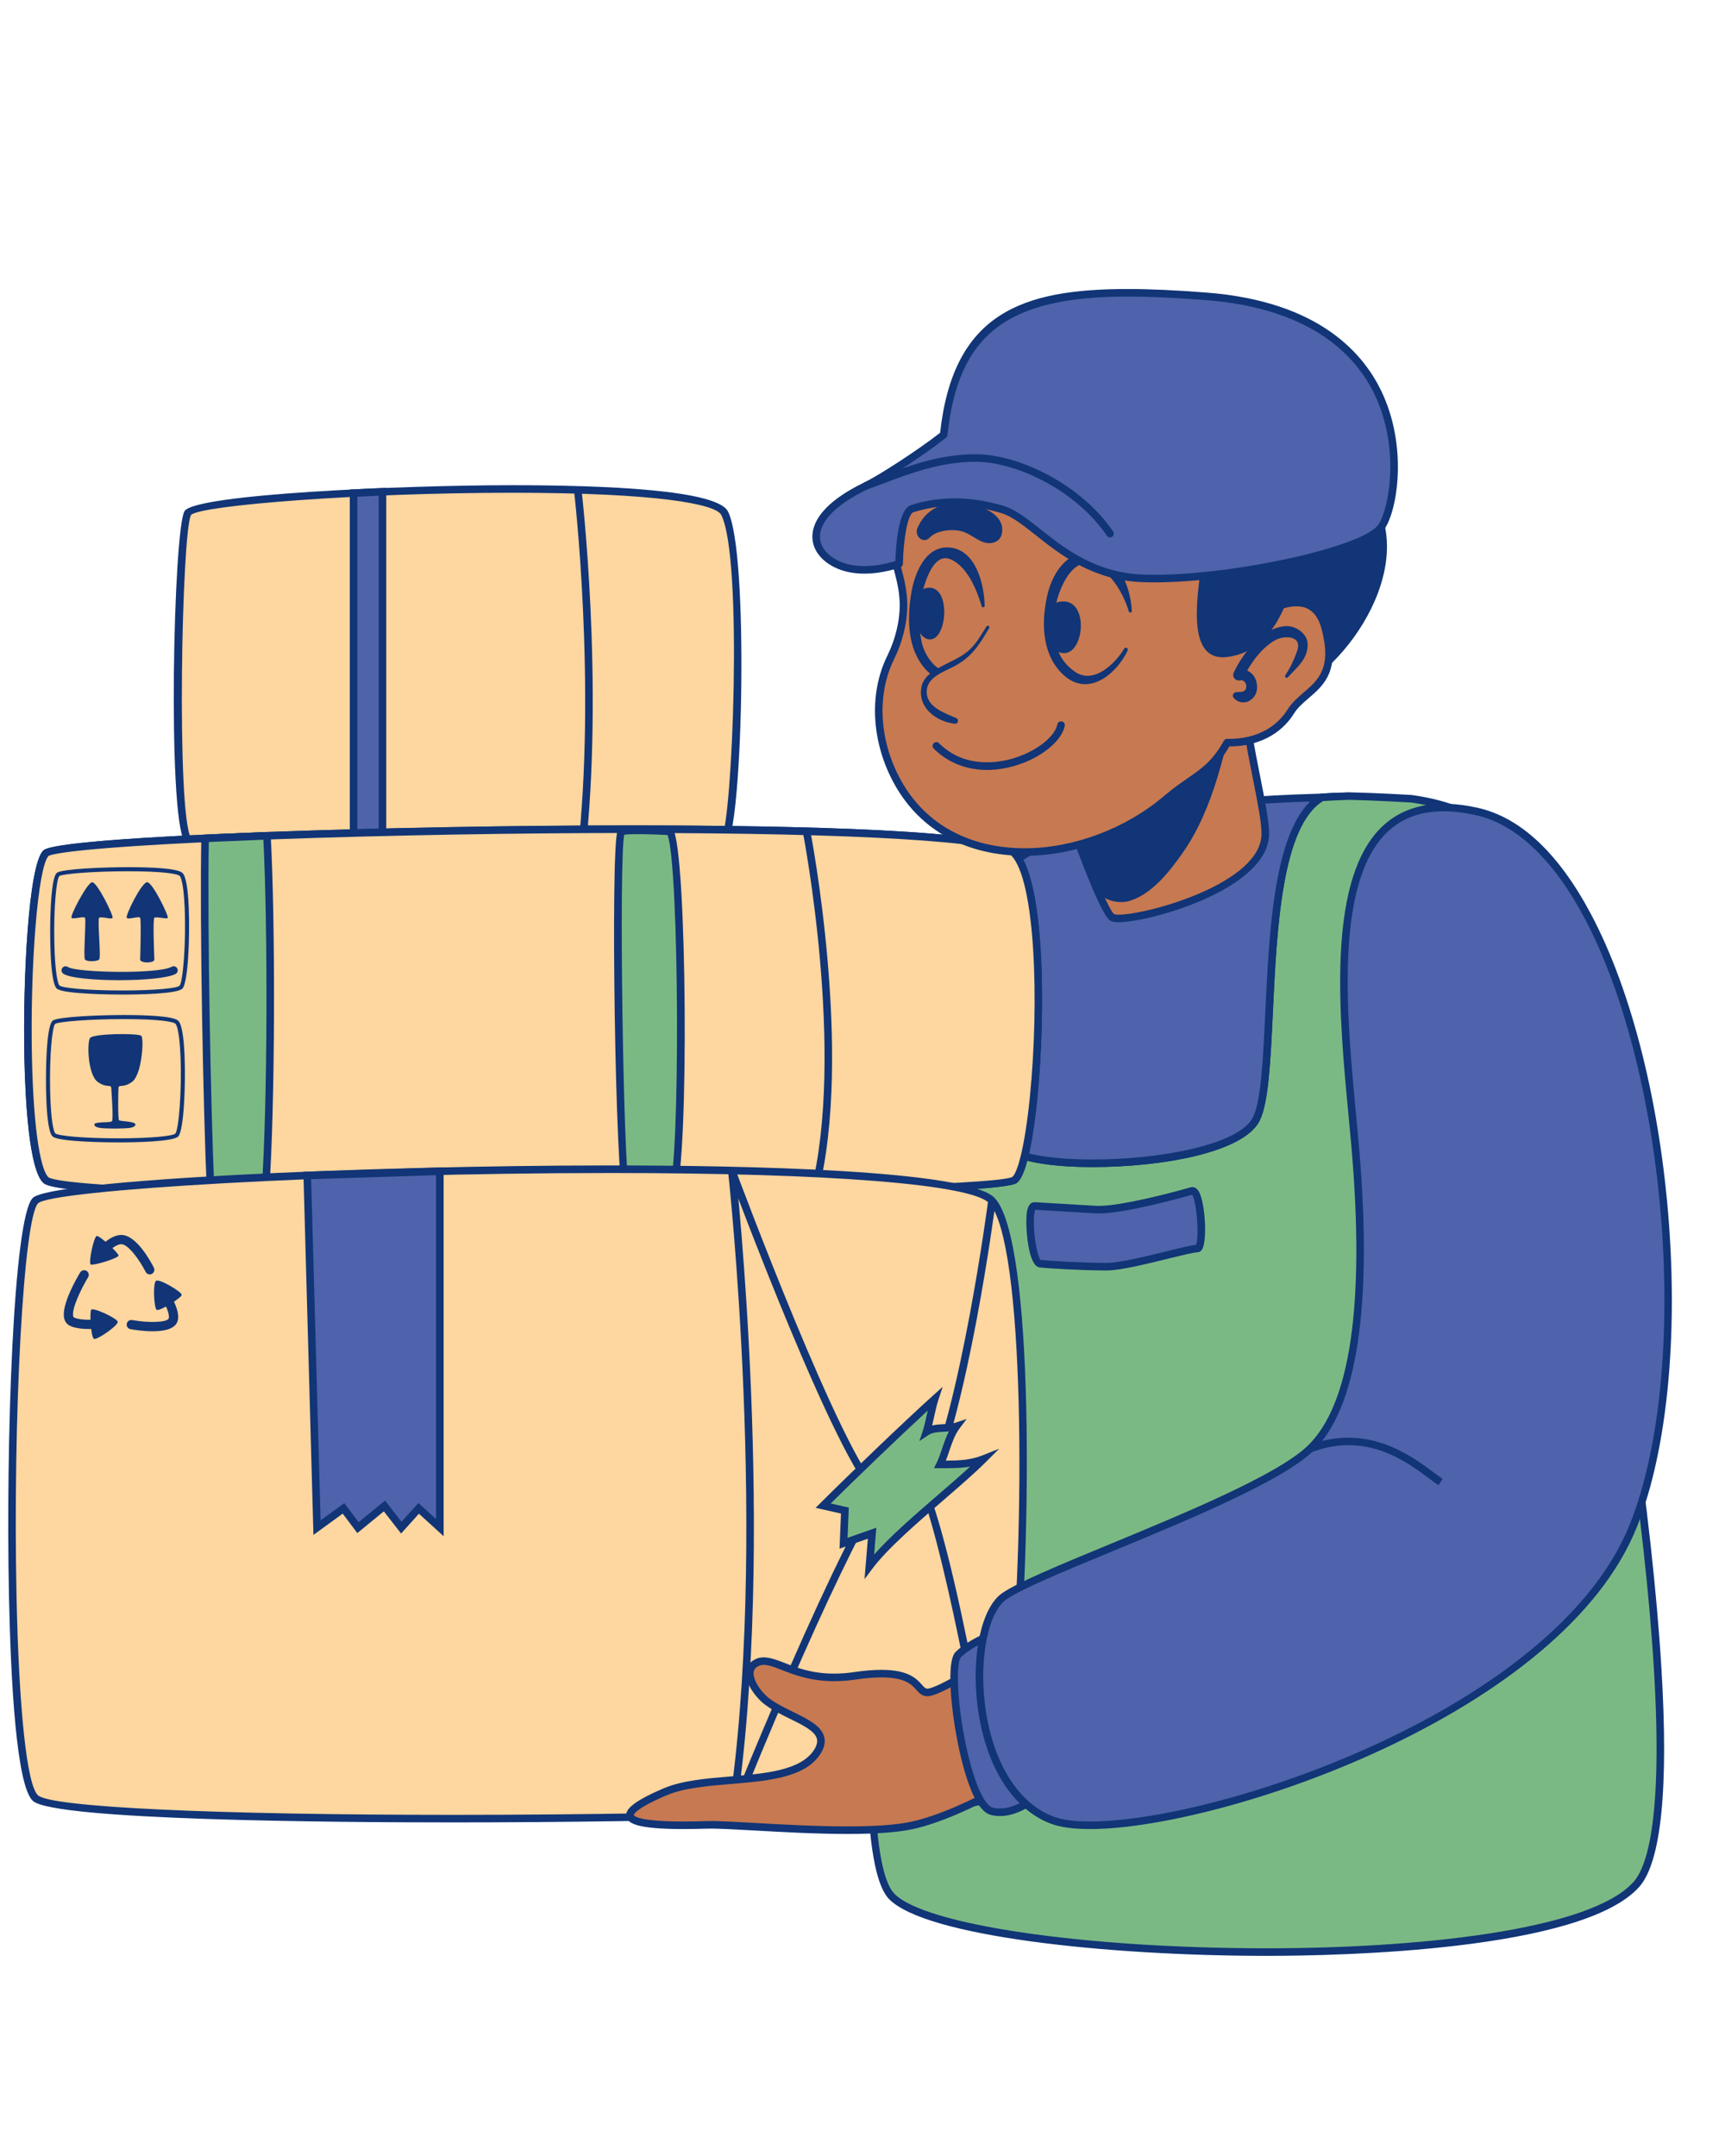 <svg xmlns="http://www.w3.org/2000/svg" xmlns:xlink="http://www.w3.org/1999/xlink" width="1080" zoomAndPan="magnify" viewBox="0 0 810 1012.5" height="1350" preserveAspectRatio="xMidYMid meet" version="1.0"><defs><clipPath id="74296b1bc2"><path d="M 404 238 L 779 238 L 779 784.746 L 404 784.746 Z M 404 238 " clip-rule="nonzero"/></clipPath><clipPath id="efa7a2d030"><path d="M 0.797 413 L 480 413 L 480 722 L 0.797 722 Z M 0.797 413 " clip-rule="nonzero"/></clipPath><clipPath id="4954915ca6"><path d="M 455 243 L 782.094 243 L 782.094 725 L 455 725 Z M 455 243 " clip-rule="nonzero"/></clipPath><clipPath id="828703db0d"><rect x="0" width="783" y="0" height="785"/></clipPath></defs><g transform="matrix(1, 0, 0, 1, 3, 134)"><g clip-path="url(#828703db0d)"><path fill="#113576" d="M 642.887 101.672 C 662.402 135.379 625.145 188.609 591.434 195.703 C 557.723 204.574 529.336 185.059 518.688 151.348 C 513.367 135.379 506.27 83.926 529.336 78.605 " fill-opacity="1" fill-rule="nonzero"/><path fill="#113576" d="M 434.5 699.648 C 434.504 699.648 434.504 699.648 434.508 699.648 C 455 699.645 472.605 689.355 486.832 669.07 C 535.113 600.23 559.16 451.441 536.32 362.91 C 527.605 329.137 513.102 307.086 493.211 297.371 C 483.023 292.398 473.477 289.875 464.828 289.875 C 414.066 289.875 402.273 372.75 393.66 433.258 C 392.871 438.812 392.117 444.137 391.359 449.148 C 379.461 528.109 360.301 575.824 334.418 590.961 C 330.387 593.32 326.328 598.898 329.902 612.094 C 338.238 642.848 386.98 699.648 434.5 699.648 Z M 464.828 293.426 C 472.93 293.426 481.957 295.828 491.652 300.559 C 510.301 309.668 524.562 331.531 532.887 363.797 C 555.516 451.516 531.723 598.883 483.93 667.035 C 470.406 686.32 453.781 696.098 434.508 696.102 C 388.582 696.105 341.418 641 333.328 611.16 C 331.68 605.078 330.84 597.164 336.207 594.023 C 363.066 578.316 382.805 529.75 394.867 449.672 C 395.629 444.656 396.387 439.32 397.176 433.758 C 405.605 374.535 417.145 293.426 464.828 293.426 Z M 464.828 293.426 " fill-opacity="1" fill-rule="nonzero"/><path fill="#7bb984" d="M 415.688 756.543 C 385.77 725.371 433.23 367.578 434.551 343.586 C 434.551 319.918 442.535 296 463.188 279.535 C 463.188 279.535 457.473 393.832 471.207 405.684 C 484.938 417.5 575.777 413.949 586.922 391.488 C 597.996 369.133 585.539 259.59 617.582 240.465 C 621.449 240.219 625.672 240.004 630.18 239.863 C 630.25 239.828 630.32 239.828 630.391 239.863 C 642.918 240.113 659.664 241.105 659.664 241.105 C 674.391 243.164 689.152 247.918 700.793 258.066 C 722.973 277.371 806.703 705.094 765.309 751.047 C 723.91 797 445.609 787.715 415.688 756.543 Z M 415.688 756.543 " fill-opacity="1" fill-rule="nonzero"/><g clip-path="url(#74296b1bc2)"><path fill="#113576" d="M 591.93 784.508 C 591.934 784.508 591.934 784.508 591.938 784.508 C 626.098 784.508 739.648 782.18 766.625 752.234 C 777.043 740.664 780.578 705.984 777.129 649.156 C 768.348 504.543 718.531 271.152 701.957 256.727 C 691.383 247.504 677.629 241.82 659.914 239.344 C 659.609 239.32 643.18 238.352 630.809 238.094 L 629.883 238.059 L 629.797 238.098 C 625.391 238.238 621.258 238.445 617.469 238.691 L 617.043 238.723 L 616.672 238.938 C 595.406 251.637 593.047 301.352 591.152 341.305 C 590.09 363.648 589.176 382.941 585.332 390.703 C 578.941 403.586 541.75 410.539 510 410.535 C 491.512 410.535 476.738 408.102 472.363 404.34 C 461.641 395.078 463.383 311.168 464.961 279.621 L 465.156 275.691 L 462.082 278.145 C 443.184 293.211 432.777 316.449 432.777 343.586 C 432.559 347.516 430.953 361.688 428.723 381.309 C 410.23 544.258 391.887 734.309 414.41 757.773 C 431.254 775.324 516.469 784.508 591.93 784.508 Z M 630.273 241.633 L 630.359 241.633 C 642.707 241.879 659.398 242.863 659.562 242.871 C 676.438 245.234 689.586 250.648 699.629 259.402 C 715.438 273.168 765.07 509.023 773.59 649.371 C 777.809 718.926 770.699 742.41 763.992 749.855 C 743.336 772.789 661.57 780.961 591.938 780.961 C 506.219 780.961 431 769.938 416.969 755.312 C 392.711 730.043 421.434 476.977 432.246 381.707 C 434.562 361.297 436.094 347.812 436.32 343.684 C 436.324 326.02 440.742 301.707 461.227 283.504 C 460.223 306.098 457.098 395.848 470.043 407.027 C 475.184 411.445 490.113 414.082 510 414.082 C 542.602 414.086 581.078 407.262 588.512 392.281 C 592.684 383.855 593.613 364.215 594.695 341.473 C 596.539 302.605 598.832 254.301 618.133 242.207 C 621.863 241.973 625.918 241.77 630.234 241.637 Z M 630.273 241.633 " fill-opacity="1" fill-rule="nonzero"/></g><path fill="#4e63ab" d="M 463.188 279.535 C 429.586 318.309 457.473 393.832 471.207 405.684 C 484.938 417.5 575.781 413.949 586.922 391.488 C 597.996 369.133 585.539 259.594 617.582 240.465 C 607.824 241.066 496.789 240.762 463.188 279.535 Z M 463.188 279.535 " fill-opacity="1" fill-rule="nonzero"/><path fill="#113576" d="M 510 414.082 C 542.602 414.082 581.082 407.262 588.516 392.281 C 592.684 383.855 593.617 364.215 594.695 341.473 C 596.551 302.367 598.859 253.703 618.492 241.988 L 624.766 238.242 L 617.473 238.691 C 616.66 238.746 615.133 238.785 612.992 238.848 C 513.914 241.695 476.113 261.91 461.848 278.371 C 449.559 292.555 444.016 313.219 445.824 338.129 C 448.125 369.848 461.484 399.633 470.047 407.027 C 475.184 411.445 490.121 414.082 510 414.082 Z M 612.18 242.422 C 595.051 259.078 592.906 304.363 591.152 341.305 C 590.09 363.648 589.176 382.945 585.332 390.703 C 578.941 403.582 541.75 410.535 510 410.535 C 491.512 410.535 476.738 408.102 472.363 404.34 C 464.457 397.516 451.562 368.23 449.363 337.875 C 448.148 321.172 449.797 297.695 464.527 280.695 C 478.281 264.82 515.07 245.324 612.18 242.422 Z M 612.18 242.422 " fill-opacity="1" fill-rule="nonzero"/><path fill="#fed69f" d="M 85.156 260.402 C 92.145 272 331.039 268.395 337.223 260.402 C 343.41 252.41 347.387 126.582 337.223 106.965 C 327.062 87.348 90.59 97.156 85.156 106.965 C 79.719 116.773 78.164 248.809 85.156 260.402 Z M 85.156 260.402 " fill-opacity="1" fill-rule="nonzero"/><path fill="#113576" d="M 195.004 269.582 C 230.637 269.582 333.516 268.094 338.629 261.488 C 345.699 252.348 348.727 125.309 338.801 106.145 C 333.539 95.996 280.855 93.863 237.59 93.863 C 186.215 93.863 88.059 98.066 83.605 106.105 C 78.461 115.379 75.535 247.879 83.641 261.32 C 87.754 268.148 146.473 269.582 195.004 269.582 Z M 237.59 97.41 C 305.926 97.41 333.051 102.766 335.645 107.781 C 346.047 127.848 340.805 252.875 335.82 259.32 C 331.723 262.43 270.57 266.035 195.004 266.035 C 123.926 266.035 89.367 262.734 86.656 259.457 C 79.766 248.027 82.293 115.789 86.707 107.824 C 91.188 103.34 165.207 97.41 237.59 97.41 Z M 237.59 97.41 " fill-opacity="1" fill-rule="nonzero"/><path fill="#113576" d="M 271.664 268.008 C 280.719 187.32 270.156 96.758 270.047 95.848 L 266.527 96.27 C 266.637 97.176 277.145 187.34 268.137 267.613 Z M 271.664 268.008 " fill-opacity="1" fill-rule="nonzero"/><path fill="#4e63ab" d="M 176.598 267.809 L 176.598 96.941 L 163.027 97.562 L 163.027 267.809 Z M 176.598 267.809 " fill-opacity="1" fill-rule="nonzero"/><path fill="#113576" d="M 161.254 269.582 L 178.375 269.582 L 178.375 95.086 L 161.254 95.871 Z M 174.824 266.035 L 164.805 266.035 L 164.805 99.258 L 174.824 98.801 Z M 174.824 266.035 " fill-opacity="1" fill-rule="nonzero"/><path fill="#7bb984" d="M 18.523 420.168 C 31.137 431.762 462.176 428.156 473.332 420.168 C 484.492 412.176 491.672 286.344 473.332 266.727 C 454.996 247.109 28.332 256.918 18.523 266.727 C 8.719 276.535 5.914 408.57 18.523 420.168 Z M 18.523 420.168 " fill-opacity="1" fill-rule="nonzero"/><path fill="#113576" d="M 216.719 429.348 C 316.27 429.348 466.996 426.887 474.367 421.609 C 479.512 417.922 482.523 397.652 484.141 381.297 C 488.066 341.645 487.711 279.504 474.629 265.516 C 465.441 255.691 371.102 253.629 293.574 253.629 C 188.293 253.629 24.395 258.352 17.27 265.473 C 10.336 272.406 7.691 326.277 8.445 362.504 C 8.852 381.852 10.539 415.234 17.324 421.477 C 24.777 428.324 145.453 429.348 216.719 429.348 Z M 293.574 257.176 C 399.02 257.176 465.738 261.199 472.039 267.941 C 483.074 279.742 485.082 335.789 480.613 380.949 C 478.27 404.609 474.754 416.973 472.301 418.727 C 465.926 422.422 344.094 425.801 216.719 425.801 C 77.516 425.801 23.594 422.062 19.723 418.859 C 16.496 415.891 12.77 399.504 11.992 362.426 C 11.082 318.793 14.867 272.895 19.781 267.984 C 26.352 263.293 160.344 257.176 293.574 257.176 Z M 293.574 257.176 " fill-opacity="1" fill-rule="nonzero"/><path fill="#fed69f" d="M 18.531 420.176 C 21.891 423.266 54.867 425.266 101.684 426.383 C 109.281 426.59 117.254 426.758 125.531 426.895 C 257.633 429.098 465.625 425.672 473.324 420.176 C 484.488 412.172 491.68 286.344 473.324 266.734 C 460.773 253.301 256.785 253.672 126.242 258.355 C 116.676 258.73 107.516 259.102 98.832 259.477 C 53.035 261.547 21.145 264.125 18.531 266.734 C 8.727 276.539 5.914 408.574 18.531 420.176 Z M 18.531 420.176 " fill-opacity="1" fill-rule="nonzero"/><path fill="#113576" d="M 216.105 429.344 C 315.891 429.344 466.98 426.891 474.355 421.625 C 479.801 417.719 482.836 394.535 484.164 381.066 C 488.059 341.484 487.672 279.465 474.621 265.523 C 465.438 255.695 370.961 253.633 293.32 253.633 C 239.375 253.633 178.457 254.707 126.184 256.582 C 116.605 256.957 107.445 257.332 98.758 257.703 C 21.566 261.195 18.34 264.422 17.277 265.48 C 10.332 272.43 7.688 326.355 8.449 362.613 C 8.855 381.926 10.551 415.25 17.328 421.484 C 18.758 422.797 22.539 426.27 101.641 428.16 C 109.238 428.363 117.215 428.535 125.504 428.668 C 152.434 429.121 182.918 429.344 216.105 429.344 Z M 293.32 257.18 C 398.922 257.18 465.73 261.203 472.031 267.945 C 483.039 279.707 485.066 335.641 480.633 380.719 C 478.285 404.527 474.754 416.969 472.293 418.738 C 465.91 422.422 343.789 425.797 216.105 425.797 C 182.934 425.797 152.473 425.57 125.562 425.121 C 117.285 424.984 109.324 424.812 101.73 424.609 C 30.016 422.895 20.832 419.781 19.727 418.863 C 16.504 415.902 12.777 399.547 12 362.535 C 11.082 318.859 14.867 272.914 19.785 267.988 C 20.527 267.465 28.098 264.449 98.914 261.246 C 107.59 260.875 116.75 260.504 126.316 260.129 C 178.543 258.254 239.418 257.18 293.32 257.18 Z M 293.32 257.18 " fill-opacity="1" fill-rule="nonzero"/><path fill="#113576" d="M 381.152 426.148 C 397.746 360.934 377.672 257.109 377.465 256.066 L 373.988 256.75 C 374.188 257.785 394.113 360.836 377.715 425.277 Z M 381.152 426.148 " fill-opacity="1" fill-rule="nonzero"/><path fill="#7bb984" d="M 311.539 256.406 C 317.195 264.168 319.527 426.691 311.539 426.965 C 303.555 427.238 291.184 426.969 291.184 426.969 C 288.051 422.043 284.965 257.41 288.922 256.406 C 292.883 255.402 311.539 256.406 311.539 256.406 Z M 311.539 256.406 " fill-opacity="1" fill-rule="nonzero"/><path fill="#113576" d="M 302.637 428.859 C 305.695 428.859 308.898 428.828 311.605 428.738 C 312.668 428.703 313.531 428.023 314.168 426.715 C 320.652 413.414 319.617 264.48 312.977 255.367 L 312.48 254.684 L 311.637 254.637 C 311.551 254.633 303.219 254.188 296.547 254.188 C 292.449 254.188 289.812 254.352 288.488 254.691 C 288.02 254.809 287.379 255.156 286.988 256.137 C 283.543 264.82 286.016 422.152 289.688 427.922 L 290.199 428.719 L 291.148 428.742 C 291.148 428.742 296.613 428.859 302.637 428.859 Z M 310.98 425.207 C 308.426 425.289 305.465 425.312 302.637 425.312 C 298.383 425.312 294.406 425.25 292.465 425.215 C 289.609 411.418 287.559 269.684 290.129 257.992 C 291.105 257.867 292.98 257.734 296.551 257.734 C 301.773 257.734 308.047 258.012 310.449 258.129 C 316.008 272.082 316.559 415.891 310.98 425.207 Z M 310.98 425.207 " fill-opacity="1" fill-rule="nonzero"/><path fill="#7bb984" d="M 95.941 426.262 C 97.809 426.297 99.742 426.363 101.676 426.398 C 108.055 426.566 114.668 426.703 121.52 426.84 C 124.473 385.484 124.574 298.332 122.336 258.504 C 114.16 258.844 106.324 259.18 98.824 259.488 C 96.957 259.555 95.125 259.656 93.297 259.758 C 92.551 299.586 94.078 384.977 95.941 426.262 Z M 95.941 426.262 " fill-opacity="1" fill-rule="nonzero"/><path fill="#113576" d="M 123.172 428.645 L 123.293 426.961 C 126.34 384.285 126.285 297.152 124.105 258.402 L 124.008 256.656 L 98.754 257.711 C 97.043 257.773 95.348 257.871 93.66 257.957 L 91.551 258.074 L 91.52 259.723 C 90.762 300.18 92.375 386.594 94.172 426.336 L 94.242 428 L 101.645 428.168 C 108.012 428.336 114.629 428.477 121.484 428.609 Z M 120.66 260.352 C 122.711 299.293 122.742 382.551 119.867 425.027 C 113.621 424.902 107.574 424.773 101.723 424.621 L 97.641 424.527 C 95.902 384.684 94.367 301.922 95.043 261.438 C 96.312 261.371 97.594 261.309 98.891 261.262 Z M 120.66 260.352 " fill-opacity="1" fill-rule="nonzero"/><path fill="#113576" d="M 54.48 333.062 C 62.172 333.062 80.316 332.785 82.691 330.238 C 85.332 327.406 86.199 305.953 85.637 292.422 C 85.242 282.91 84.23 277.352 82.637 275.906 C 80.211 273.707 67.484 273.242 57.234 273.242 C 45.277 273.242 26.387 274.062 23.809 275.82 C 22.199 276.918 21.164 283.148 20.723 294.34 C 20.395 302.781 20.234 327.508 23.746 330.332 C 27.047 332.984 51.684 333.062 54.48 333.062 Z M 57.234 275.16 C 73.273 275.16 80.25 276.324 81.348 277.324 C 81.652 277.598 83.188 279.617 83.723 292.504 C 84.406 308.875 82.906 327.203 81.293 328.934 C 80.277 330.008 70.535 331.148 54.484 331.148 C 37.789 331.148 26.359 329.977 24.949 328.84 C 24.242 328.277 22.832 323.352 22.516 308.77 C 22.164 292.32 23.484 278.641 24.898 277.398 C 26.41 276.367 40.871 275.16 57.234 275.16 Z M 57.234 275.16 " fill-opacity="1" fill-rule="nonzero"/><path fill="#113576" d="M 52.961 326.316 C 64.422 326.316 75.957 325.336 79.477 323.355 C 80.398 322.84 80.727 321.672 80.207 320.75 C 79.691 319.828 78.523 319.5 77.598 320.02 C 71.262 323.582 32.703 322.797 28.914 320.121 C 28.047 319.516 26.855 319.719 26.246 320.582 C 25.633 321.449 25.84 322.645 26.707 323.254 C 29.59 325.289 41.234 326.316 52.961 326.316 Z M 52.961 326.316 " fill-opacity="1" fill-rule="nonzero"/><path fill="#113576" d="M 56.516 297.004 C 55.785 295.961 63.562 280.129 66.156 280.312 C 68.746 280.496 76.266 296.199 75.793 297.004 C 75.32 297.809 70.32 296.293 69.488 297.004 C 68.656 297.719 69.488 316.605 69.488 316.605 C 69.488 318.445 62.82 318.445 62.82 316.605 C 62.82 316.605 63.379 297.961 62.82 297.004 C 62.266 296.051 57.246 298.055 56.516 297.004 Z M 56.516 297.004 " fill-opacity="1" fill-rule="nonzero"/><path fill="#113576" d="M 30.59 297.004 C 29.766 296.145 37.918 280.59 40.23 280.312 C 42.547 280.035 50.344 296.016 49.871 297.004 C 49.398 297.996 44.488 296.199 43.562 297.004 C 42.637 297.809 44.562 315.586 43.562 316.605 C 42.562 317.625 37.73 317.715 36.898 316.605 C 36.062 315.492 37.547 297.867 36.898 297.004 C 36.25 296.145 31.414 297.867 30.59 297.004 Z M 30.59 297.004 " fill-opacity="1" fill-rule="nonzero"/><path fill="#113576" d="M 52.508 402.488 C 60.199 402.488 78.344 402.215 80.719 399.668 C 83.363 396.832 84.227 375.367 83.664 361.836 C 83.266 352.332 82.258 346.777 80.66 345.332 C 78.234 343.133 65.508 342.672 55.258 342.672 C 43.305 342.672 24.41 343.488 21.832 345.25 C 20.227 346.344 19.188 352.574 18.75 363.77 C 18.418 372.207 18.262 396.938 21.77 399.758 C 25.07 402.414 49.711 402.488 52.508 402.488 Z M 55.262 344.586 C 71.301 344.586 78.277 345.75 79.375 346.75 C 79.68 347.027 81.211 349.047 81.75 361.914 C 82.434 378.293 80.934 396.629 79.316 398.363 C 78.305 399.434 68.562 400.578 52.508 400.578 C 35.816 400.578 24.383 399.402 22.973 398.27 C 22.27 397.703 20.855 392.781 20.543 378.199 C 20.188 361.75 21.508 348.066 22.922 346.828 C 24.434 345.793 38.898 344.586 55.262 344.586 Z M 55.262 344.586 " fill-opacity="1" fill-rule="nonzero"/><path fill="#113576" d="M 39.277 353.473 C 37.812 355.617 38.195 370.766 42.926 374.121 C 47.324 377.238 49.094 374.938 49.246 377.004 C 49.398 379.613 50.312 391.617 49.57 392.535 C 48.824 393.457 40.84 392.52 41.297 394.266 C 41.734 395.93 45.902 395.844 47.598 395.93 C 49.211 396.016 52.656 396.016 54.273 395.93 C 55.965 395.844 60.137 395.93 60.57 394.266 C 61.027 392.52 53.43 392.648 52.887 392.105 C 52.348 391.559 52.469 379.613 52.625 377.008 C 52.773 374.941 54.547 377.242 58.945 374.121 C 63.672 370.77 64.648 353.859 63.379 352.488 C 62.105 351.109 40.746 351.324 39.277 353.473 Z M 39.277 353.473 " fill-opacity="1" fill-rule="nonzero"/><path fill="#fed69f" d="M 13.633 710.418 C 30.062 725.523 448.262 720.828 462.797 710.418 C 477.332 700.008 486.688 455.395 462.797 429.84 C 438.906 404.289 26.41 417.066 13.633 429.84 C 0.859 442.617 -2.793 695.312 13.633 710.418 Z M 13.633 710.418 " fill-opacity="1" fill-rule="nonzero"/><g clip-path="url(#efa7a2d030)"><path fill="#113576" d="M 209.785 721.84 C 306.621 721.84 454.324 718.672 463.828 711.859 C 465.34 710.777 469.941 707.484 474.281 663.711 C 481.363 592.246 482.875 448.719 464.094 428.625 C 451.637 415.301 345.766 413.312 283.77 413.312 C 167.762 413.312 20.836 420.129 12.379 428.586 C 3.219 437.746 -0.301 543.645 1.211 615.531 C 2.051 655.477 4.676 704.594 12.43 711.727 C 22.359 720.855 153.758 721.84 209.785 721.84 Z M 283.77 416.863 C 386.75 416.863 453.195 422.164 461.5 431.055 C 478.152 448.863 478.59 584.258 470.75 663.359 C 466.77 703.504 462.566 708.402 461.766 708.98 C 454.957 713.855 334.855 718.293 209.785 718.293 C 97.422 718.293 20.898 714.691 14.836 709.113 C 9.656 704.355 5.887 669.34 4.758 615.457 C 2.984 530.934 8.094 437.891 14.887 431.094 C 21.199 424.883 152.719 416.863 283.77 416.863 Z M 283.77 416.863 " fill-opacity="1" fill-rule="nonzero"/></g><path fill="#113576" d="M 342.375 718.738 C 361.672 591.758 342.582 417.242 342.387 415.492 L 338.859 415.887 C 339.055 417.629 358.094 591.691 338.871 718.203 Z M 342.375 718.738 " fill-opacity="1" fill-rule="nonzero"/><path fill="#4e63ab" d="M 203.535 583.41 L 203.535 416.047 L 141.281 418.027 L 145.859 583.41 L 158.301 574.359 L 165.086 583.41 L 177.523 573.23 L 185.441 583.41 L 193.594 574.359 Z M 203.535 583.41 " fill-opacity="1" fill-rule="nonzero"/><path fill="#113576" d="M 205.309 587.422 L 205.309 414.215 L 139.457 416.309 L 144.18 586.828 L 157.93 576.824 L 164.781 585.957 L 177.242 575.758 L 185.34 586.172 L 193.719 576.871 Z M 177.809 570.707 L 165.395 580.863 L 158.672 571.898 L 147.539 579.996 L 143.102 419.75 L 201.762 417.883 L 201.762 579.398 L 193.469 571.852 L 185.539 580.648 Z M 177.809 570.707 " fill-opacity="1" fill-rule="nonzero"/><path fill="#113576" d="M 342.27 719.133 C 375.348 636.336 414.43 552.352 422.695 554.742 C 432.641 557.801 451.496 652.027 461.047 710.703 L 464.547 710.133 C 460.363 684.43 438.734 555.965 423.742 551.352 C 420.543 550.352 413.07 548.039 374.793 633.336 C 356.18 674.812 339.148 717.387 338.977 717.812 Z M 342.27 719.133 " fill-opacity="1" fill-rule="nonzero"/><path fill="#113576" d="M 433.16 567.844 C 451.578 528.922 464.035 434.086 464.559 430.07 L 461.035 429.613 C 460.91 430.59 448.133 527.91 429.953 566.324 Z M 433.16 567.844 " fill-opacity="1" fill-rule="nonzero"/><path fill="#113576" d="M 408.449 568.957 L 410.672 566.195 C 393.25 552.137 342.793 416.441 342.285 415.074 L 338.957 416.309 C 341.047 421.934 390.27 554.293 408.449 568.957 Z M 408.449 568.957 " fill-opacity="1" fill-rule="nonzero"/><path fill="#7bb984" d="M 405.227 601.602 C 416.715 586.281 444.805 565.215 458.848 551.172 C 452.461 553.727 446.078 553.727 438.418 553.727 C 440.973 548.617 442.246 540.957 446.078 535.852 C 442.25 537.129 435.863 535.852 432.035 538.406 C 433.309 534.578 434.586 526.918 435.863 523.086 C 423.098 534.574 396.285 560.324 383.52 573.094 L 393.73 575.387 L 393.094 590.75 L 406.496 586.02 Z M 405.227 601.602 " fill-opacity="1" fill-rule="nonzero"/><path fill="#113576" d="M 402.957 607.586 L 406.648 602.664 C 413.73 593.215 427.695 581.148 440.012 570.504 C 447.625 563.922 454.816 557.711 460.098 552.426 L 466.211 546.312 L 458.188 549.523 C 452.859 551.652 447.539 551.914 441.133 551.945 C 441.684 550.555 442.184 549.074 442.699 547.543 C 443.984 543.75 445.312 539.828 447.5 536.914 L 450.906 532.375 L 445.52 534.168 C 444.203 534.605 442.375 534.699 440.438 534.797 C 438.586 534.891 436.582 534.992 434.695 535.43 C 435.027 534.062 435.359 532.582 435.68 531.129 C 436.301 528.348 436.938 525.473 437.547 523.645 L 439.668 517.27 L 434.676 521.762 C 422.062 533.113 395.316 558.781 382.266 571.836 L 379.988 574.113 L 391.902 576.789 L 391.219 593.289 L 404.512 588.602 Z M 452.531 554.746 C 448.152 558.781 443.027 563.211 437.695 567.82 C 426.574 577.43 415.129 587.316 407.461 596.066 L 408.496 583.438 L 394.98 588.207 L 395.57 573.98 L 387.062 572.07 C 399.195 560.035 419.871 540.188 432.652 528.41 C 432.508 529.059 432.359 529.715 432.219 530.363 C 431.598 533.141 430.961 536.016 430.352 537.848 L 428.719 542.75 L 433.02 539.883 C 434.898 538.633 437.805 538.484 440.617 538.344 C 441.273 538.312 441.918 538.277 442.547 538.23 C 441.234 540.816 440.273 543.645 439.34 546.41 C 438.527 548.809 437.758 551.074 436.828 552.93 L 435.543 555.5 L 438.418 555.5 C 443.473 555.5 448.074 555.5 452.531 554.746 Z M 452.531 554.746 " fill-opacity="1" fill-rule="nonzero"/><path fill="#113576" d="M 67.312 464.477 C 67.637 464.477 67.973 464.402 68.285 464.246 C 69.355 463.707 69.785 462.402 69.246 461.332 C 67.965 458.781 61.195 446.051 54.043 445.957 C 51.238 445.941 48.16 447.504 44.609 450.793 C 43.73 451.609 43.676 452.98 44.492 453.859 C 45.309 454.742 46.684 454.789 47.559 453.977 C 51.047 450.746 53.09 450.266 53.988 450.297 C 57.316 450.34 62.75 458.07 65.375 463.281 C 65.754 464.039 66.516 464.477 67.312 464.477 Z M 67.312 464.477 " fill-opacity="1" fill-rule="nonzero"/><path fill="#113576" d="M 52.648 455.602 C 52.73 456.879 40.832 460.445 39.617 459.836 C 38.402 459.23 41.066 446.621 42.461 446.434 C 43.859 446.242 52.57 454.324 52.648 455.602 Z M 52.648 455.602 " fill-opacity="1" fill-rule="nonzero"/><path fill="#113576" d="M 39.059 490.129 C 40.164 490.129 41.344 490.094 42.605 490.02 C 43.801 489.953 44.719 488.93 44.648 487.73 C 44.582 486.535 43.535 485.648 42.359 485.688 C 35.34 486.086 32.633 485.203 31.645 484.645 C 31.59 484.617 31.473 484.547 31.375 484.18 C 30.516 480.902 34.949 471.465 38.371 465.809 C 38.992 464.781 38.664 463.449 37.637 462.828 C 36.613 462.203 35.277 462.535 34.656 463.562 C 33.121 466.098 25.547 479.066 27.18 485.281 C 27.547 486.684 28.355 487.77 29.512 488.426 C 31.527 489.566 34.672 490.129 39.059 490.129 Z M 39.059 490.129 " fill-opacity="1" fill-rule="nonzero"/><path fill="#113576" d="M 39.785 481.133 C 40.516 479.727 51.996 485.074 52.285 486.75 C 52.578 488.43 42.668 495.297 41.172 494.77 C 39.68 494.242 39.059 482.543 39.785 481.133 Z M 39.785 481.133 " fill-opacity="1" fill-rule="nonzero"/><path fill="#113576" d="M 68.668 491.191 C 73.551 491.191 78.469 490.34 80.055 487.211 C 81.398 484.566 80.57 480.621 77.453 474.805 C 76.891 473.746 75.578 473.348 74.52 473.914 C 73.461 474.48 73.062 475.797 73.629 476.852 C 77.031 483.203 76.281 485.055 76.188 485.246 C 75.285 487.027 67.109 487.355 59.031 485.934 C 57.848 485.719 56.727 486.516 56.516 487.695 C 56.309 488.875 57.098 490 58.277 490.207 C 60.293 490.562 64.469 491.191 68.668 491.191 Z M 68.668 491.191 " fill-opacity="1" fill-rule="nonzero"/><path fill="#113576" d="M 70.629 481.195 C 69.305 480.582 68.688 468.609 70.273 467.496 C 71.859 466.383 82.172 472.637 82.316 474.031 C 82.461 475.43 71.957 481.805 70.629 481.195 Z M 70.629 481.195 " fill-opacity="1" fill-rule="nonzero"/><path fill="#4e63ab" d="M 485.305 459.422 C 489.383 459.953 506.969 460.93 517.059 460.852 C 527.152 460.77 555.715 452.102 559.164 452.367 C 562.613 452.629 561.176 423.949 556.578 425.285 C 551.98 426.621 522.793 434.73 511.531 434.051 C 500.27 433.371 486.766 432.547 482.719 432.34 C 478.672 432.133 481.227 458.895 485.305 459.422 Z M 485.305 459.422 " fill-opacity="1" fill-rule="nonzero"/><path fill="#113576" d="M 515.855 462.629 L 517.074 462.625 C 523.289 462.578 535.852 459.484 545.941 456.996 C 551.66 455.59 557.574 454.133 558.996 454.133 C 559.668 454.082 560.77 453.953 561.516 452.664 C 563.949 448.461 562.922 430.746 559.949 425.594 C 558.934 423.836 557.723 423.465 556.891 423.465 L 556.086 423.578 C 547.73 426.012 523.703 432.316 512.969 432.316 L 512.965 432.316 C 512.5 432.316 512.055 432.305 511.641 432.281 L 506.805 431.988 C 496.773 431.383 486.293 430.75 482.809 430.574 C 479.418 430.574 479.102 435.52 478.977 437.379 C 478.625 442.883 479.781 460.496 485.078 461.184 C 489.262 461.727 505.723 462.629 515.855 462.629 Z M 558.598 450.617 C 556.379 450.793 552.074 451.832 545.094 453.555 C 535.184 455.992 522.848 459.031 517.051 459.078 L 515.859 459.082 C 505.43 459.082 489.125 458.129 485.535 457.664 C 485.223 457.332 483.781 454.195 482.918 447.172 C 482.102 440.461 482.492 435.484 483.113 434.137 C 486.93 434.344 496.965 434.949 506.59 435.531 L 511.426 435.82 C 511.91 435.852 512.422 435.867 512.969 435.867 L 512.973 435.867 C 525.617 435.863 553.277 428.074 556.723 427.09 C 558.875 429.57 560.258 447.098 558.598 450.617 Z M 558.598 450.617 " fill-opacity="1" fill-rule="nonzero"/><path fill="#c77951" d="M 433.949 660.594 C 425.82 662.715 432.305 648.02 398.41 653 C 371.109 657.012 361.223 643.25 352.902 646.602 C 344.582 649.953 351.629 660.773 357.098 664.973 C 367.859 673.234 388.137 676.383 381.02 688.285 C 370.285 706.23 330.547 698.449 309.441 707.422 C 271.152 723.703 308.223 723.609 329.258 722.992 C 343.613 722.574 400.695 728.668 425.543 723.184 C 450.391 717.699 488.711 694.391 496.137 686.027 C 503.562 677.66 482.176 632.48 473.77 637.836 C 465.363 643.195 442.074 658.473 433.949 660.594 Z M 433.949 660.594 " fill-opacity="1" fill-rule="nonzero"/><path fill="#113576" d="M 394.965 727.262 C 408.656 727.262 418.781 726.496 425.926 724.918 C 450.867 719.414 489.703 695.953 497.469 687.207 C 503.188 680.758 494.883 661.312 493.16 657.48 C 491.52 653.828 482.949 635.625 475.289 635.625 C 474.395 635.625 473.562 635.867 472.82 636.344 L 469.934 638.191 C 460.398 644.305 440.559 657.039 433.5 658.879 C 433.109 658.98 432.766 659.031 432.477 659.031 C 431.613 659.031 431.145 658.586 429.91 657.207 C 427.422 654.414 423.652 650.191 410.883 650.191 C 407.207 650.191 402.922 650.547 398.156 651.246 C 394.898 651.723 391.707 651.965 388.668 651.965 C 378.172 651.965 371.062 649.172 365.352 646.926 C 360.008 644.828 355.922 643.48 352.246 644.957 C 348.684 646.391 347.633 648.91 347.379 650.77 C 346.613 656.375 351.969 663.273 356.016 666.379 C 359.453 669.016 363.703 671.098 367.812 673.113 C 373.816 676.055 379.488 678.832 380.547 682.414 C 380.973 683.855 380.633 685.48 379.496 687.375 C 373.461 697.469 356.457 698.883 340.016 700.254 C 328.863 701.18 317.332 702.141 308.75 705.789 C 292.266 712.801 290.594 716.457 291.137 719.105 C 291.754 722.145 295.414 724.957 317.82 724.957 C 321.816 724.957 325.785 724.867 329.309 724.766 C 333.496 724.648 341.645 725.098 351.289 725.637 C 364.184 726.363 380.234 727.262 394.965 727.262 Z M 475.289 639.172 C 478.113 639.172 484.359 646.562 489.922 658.934 C 495.355 671.02 497.414 681.918 494.809 684.848 C 487.293 693.316 449.508 716.078 425.16 721.453 C 418.273 722.977 408.391 723.711 394.965 723.711 C 380.336 723.711 364.332 722.816 351.48 722.098 C 341.734 721.551 333.516 721.086 329.203 721.223 C 325.711 721.324 321.777 721.414 317.82 721.414 C 295.789 721.414 294.648 718.523 294.609 718.398 C 294.609 718.375 294.574 715.672 310.133 709.055 C 318.191 705.633 329.434 704.695 340.305 703.789 C 357.645 702.348 375.57 700.852 382.535 689.199 C 384.188 686.441 384.66 683.816 383.945 681.406 C 382.445 676.332 376.09 673.223 369.371 669.93 C 365.418 667.992 361.328 665.988 358.176 663.566 C 354.336 660.621 350.398 654.836 350.887 651.254 C 351.008 650.379 351.414 649.117 353.562 648.25 C 356.152 647.211 359.461 648.434 364.051 650.23 C 369.723 652.465 377.496 655.516 388.664 655.516 C 391.875 655.516 395.238 655.266 398.664 654.762 C 403.266 654.082 407.371 653.742 410.879 653.742 C 422.059 653.742 425.066 657.109 427.258 659.57 C 428.582 661.051 429.949 662.582 432.473 662.582 C 433.07 662.582 433.703 662.492 434.391 662.309 C 441.996 660.328 461.41 647.867 471.848 641.176 L 474.719 639.336 C 474.902 639.223 475.074 639.172 475.289 639.172 Z M 475.289 639.172 " fill-opacity="1" fill-rule="nonzero"/><path fill="#4e63ab" d="M 487.164 706.641 C 487.164 706.641 474.844 719.742 462.605 716.586 C 450.367 713.438 440.738 649.379 446.918 643.082 C 453.098 636.789 468.531 631.094 468.531 631.094 " fill-opacity="1" fill-rule="nonzero"/><path fill="#113576" d="M 466.559 718.855 C 477.969 718.855 487.988 708.363 488.461 707.859 L 485.875 705.426 C 485.758 705.551 474.098 717.734 463.051 714.871 C 461.867 714.566 457.645 712.242 452.883 695.113 C 446.672 672.785 445.426 647.145 448.188 644.328 C 454.023 638.383 468.996 632.809 469.145 632.754 L 467.918 629.43 C 467.27 629.664 452.039 635.336 445.656 641.844 C 440.562 647.031 444.395 677.832 449.461 696.066 C 453.23 709.625 457.504 717.105 462.16 718.309 C 463.637 718.688 465.113 718.855 466.559 718.855 Z M 466.559 718.855 " fill-opacity="1" fill-rule="nonzero"/><path fill="#4e63ab" d="M 690.398 247.074 C 769.891 264.711 802.629 484.449 764.164 581.977 C 725.695 679.5 530.582 735.906 490.91 720.734 C 451.234 705.566 449.82 628.629 468.598 615.625 C 487.379 602.621 588.605 568.973 612.211 546.305 C 635.82 523.641 638.734 466.68 633.359 404.52 C 627.98 342.359 610.91 229.438 690.398 247.074 Z M 690.398 247.074 " fill-opacity="1" fill-rule="nonzero"/><g clip-path="url(#4954915ca6)"><path fill="#113576" d="M 508.902 724.961 C 508.906 724.961 508.906 724.961 508.91 724.961 C 570.234 724.953 730.887 671.176 765.812 582.625 C 794.484 509.941 783.902 370.277 744.039 295.246 C 728.812 266.598 710.898 249.805 690.781 245.34 C 670.422 240.812 654.676 244.496 643.996 256.234 C 620.047 282.566 625.926 344.551 630.219 389.812 C 630.711 395.004 631.188 399.984 631.59 404.672 C 637.977 478.543 631.043 525.766 610.984 545.027 C 596.809 558.637 553.043 576.742 517.879 591.285 C 494.898 600.789 475.055 608.996 467.59 614.164 C 457.98 620.82 453.082 642.848 455.941 666.547 C 459.328 694.59 472.164 715.465 490.277 722.391 C 494.73 724.098 500.996 724.961 508.902 724.961 Z M 674.879 247 C 679.523 247 684.617 247.605 690.012 248.805 C 708.797 252.973 726.398 269.605 740.906 296.91 C 780.375 371.199 790.875 509.422 762.516 581.324 C 728.133 668.477 569.496 721.406 508.91 721.414 C 508.906 721.414 508.902 721.414 508.902 721.414 C 501.43 721.414 495.59 720.625 491.543 719.078 C 474.684 712.633 462.691 692.832 459.465 666.121 C 456.797 644.016 461.156 622.934 469.609 617.086 C 476.762 612.133 496.445 603.988 519.234 594.562 C 554.676 579.906 598.785 561.664 613.445 547.582 C 634.316 527.543 641.609 479.355 635.129 404.363 C 634.723 399.668 634.25 394.676 633.754 389.477 C 629.523 344.875 623.727 283.789 646.621 258.621 C 653.734 250.801 662.977 247 674.879 247 Z M 674.879 247 " fill-opacity="1" fill-rule="nonzero"/></g><path fill="#113576" d="M 672.438 563.465 L 674.406 560.512 C 673.164 559.684 671.742 558.621 670.137 557.43 C 659.301 549.375 639.121 534.379 611.594 544.641 L 612.832 547.969 C 638.582 538.359 657.004 552.086 668.02 560.277 C 669.68 561.512 671.152 562.605 672.438 563.465 Z M 672.438 563.465 " fill-opacity="1" fill-rule="nonzero"/><path fill="#c77951" d="M 519.145 296.746 C 514.184 292.898 498.621 248.426 498.621 248.426 L 581.289 190.535 C 581.289 211.492 591.137 244.703 591.137 257.551 C 591.137 284.699 524.105 300.594 519.145 296.746 Z M 519.145 296.746 " fill-opacity="1" fill-rule="nonzero"/><path fill="#113576" d="M 522.344 299.094 C 536.953 299.09 592.914 283.48 592.914 257.551 C 592.914 251.734 591.031 242.246 588.848 231.258 C 586.137 217.598 583.066 202.113 583.066 190.535 C 583.066 189.875 582.695 189.266 582.109 188.961 C 581.527 188.656 580.816 188.699 580.273 189.082 L 497.602 246.973 C 496.953 247.426 496.684 248.262 496.949 249.008 C 499.574 256.52 512.941 294.18 518.059 298.148 C 518.898 298.805 520.219 299.094 522.344 299.094 Z M 579.59 193.891 C 580.078 205.309 582.875 219.391 585.367 231.949 C 587.422 242.305 589.363 252.082 589.363 257.551 C 589.363 280.824 535.758 295.543 522.344 295.543 C 520.652 295.543 520.195 295.316 520.176 295.305 C 517 292.84 506.762 266.195 500.742 249.105 Z M 579.59 193.891 " fill-opacity="1" fill-rule="nonzero"/><path fill="#113576" d="M 578.723 192.332 C 571.953 218.016 567.547 245.066 552.004 267 C 546.02 275.449 537.82 285.941 527.43 289.066 C 522.328 290.602 515.801 288.918 512.762 285.152 C 509.723 281.387 498.621 248.426 498.621 248.426 Z M 578.723 192.332 " fill-opacity="1" fill-rule="nonzero"/><path fill="#c77951" d="M 415.184 174.887 C 417.289 170.602 418.77 166.375 419.77 162.184 C 425.648 137.566 411.918 129.324 415.578 103.441 C 420.879 65.965 474.047 63.895 515.23 67.957 C 573.969 73.746 592.305 91.66 593.172 137.629 C 593.266 142.59 593.062 147.598 592.613 152.613 C 603.535 147.27 615.375 146.094 619.301 160.961 C 626.453 188.078 609.887 189.25 603.059 200.215 C 596.594 210.602 584.949 215.055 573.238 214.742 C 565.055 229.316 557.422 230.375 544.879 241.055 C 506.695 273.574 443.602 277.77 418.801 233.859 C 408.438 215.512 406.449 192.633 415.184 174.887 Z M 415.184 174.887 " fill-opacity="1" fill-rule="nonzero"/><path fill="#113576" d="M 478.219 267.902 C 478.223 267.902 478.219 267.902 478.223 267.902 C 501.938 267.902 527.285 258.371 546.031 242.41 C 549.996 239.031 553.527 236.582 556.648 234.426 C 563.355 229.785 568.699 226.086 574.262 216.531 L 574.383 216.531 C 587.48 216.531 598.484 210.926 604.566 201.156 C 606.344 198.297 608.875 196.125 611.555 193.828 C 618.531 187.844 626.438 181.066 621.016 160.512 C 618.109 149.5 611.129 147.188 605.781 147.188 C 602.461 147.188 598.719 148.051 594.617 149.758 C 594.91 145.582 595.02 141.504 594.945 137.598 C 594.047 89.98 573.977 71.965 515.402 66.191 C 505.395 65.207 495.914 64.703 487.219 64.703 C 442.125 64.703 417.43 77.656 413.82 103.195 C 412.016 115.969 414.301 124.488 416.516 132.727 C 418.82 141.301 420.996 149.398 418.043 161.77 C 417.023 166.059 415.562 170.09 413.59 174.105 C 404.809 191.949 406.215 215.184 417.258 234.734 C 429.34 256.121 450.992 267.902 478.219 267.902 Z M 573.238 212.969 C 572.598 212.969 572.004 213.312 571.695 213.871 C 566.34 223.406 561.43 226.805 554.633 231.508 C 551.445 233.715 547.832 236.211 543.727 239.707 C 525.609 255.141 501.117 264.355 478.223 264.355 L 478.219 264.355 C 452.328 264.355 431.773 253.215 420.348 232.984 C 409.875 214.445 408.504 192.48 416.773 175.672 C 418.867 171.418 420.41 167.145 421.496 162.598 C 424.66 149.352 422.262 140.434 419.941 131.809 C 417.82 123.91 415.629 115.75 417.332 103.691 C 420.656 80.18 444.172 68.254 487.219 68.254 C 495.797 68.254 505.16 68.75 515.055 69.727 C 571.984 75.332 590.535 91.84 591.398 137.668 C 591.488 142.379 591.301 147.355 590.848 152.457 C 590.793 153.094 591.082 153.711 591.609 154.078 C 592.141 154.445 592.816 154.492 593.395 154.207 C 598.102 151.902 602.27 150.734 605.781 150.734 C 611.828 150.734 615.688 154.227 617.586 161.418 C 622.438 179.82 616.027 185.316 609.242 191.133 C 606.48 193.508 603.621 195.957 601.555 199.277 C 596.129 207.988 586.227 212.984 574.379 212.984 L 573.285 212.969 C 573.27 212.969 573.254 212.969 573.238 212.969 Z M 573.238 212.969 " fill-opacity="1" fill-rule="nonzero"/><path fill="#113576" d="M 600.52 183.156 C 602.836 179.719 604.91 175.293 606.191 171.375 C 608.5 164.301 599.797 164.473 595.992 166.527 C 589.41 170.082 584.016 177.703 580.824 184.312 C 579.855 183.051 578.887 181.785 577.918 180.52 C 583.516 179.484 587.391 183.473 587.277 189.02 C 587.156 194.805 580.527 198.328 576.355 193.84 C 575.332 192.738 576.113 191.18 577.512 191.043 C 579.418 190.855 581.531 191.324 582.105 189.125 C 582.594 187.238 581.316 185.117 579.281 185.496 C 576.988 185.918 575.359 183.809 576.375 181.699 C 580.793 172.555 589.914 160.492 600.992 160.035 C 605.418 159.852 610.844 163.574 611.016 168.266 C 611.281 175.453 606.035 179.301 601.723 184.09 C 601.145 184.738 600.031 183.879 600.52 183.156 Z M 600.52 183.156 " fill-opacity="1" fill-rule="nonzero"/><path fill="#113576" d="M 496.273 148.438 C 508.07 148.438 506.168 171.844 497.16 172.695 C 486.902 173.664 483.066 148.438 496.273 148.438 Z M 496.273 148.438 " fill-opacity="1" fill-rule="nonzero"/><path fill="#113576" d="M 526.48 171.574 C 521.238 182.512 508.016 193.668 496.383 182.969 C 486.359 173.75 485.934 158.98 488.559 146.477 C 490.625 136.645 496.75 125.48 507.984 125.492 C 521.973 125.504 527.934 141.676 528.461 152.965 C 528.5 153.789 527.305 153.898 527.07 153.152 C 524.508 144.996 519.734 136.441 512.152 131.996 C 502.508 126.336 496.441 138.312 494.027 145.512 C 491.387 153.379 491.301 162.109 493.402 170.078 C 494.688 174.957 497.621 178.539 501.691 181.418 C 510.633 187.742 520.918 177.324 524.867 170.625 C 525.488 169.574 526.996 170.5 526.48 171.574 Z M 526.48 171.574 " fill-opacity="1" fill-rule="nonzero"/><path fill="#113576" d="M 433.383 142.004 C 443.395 142.004 441.777 165.41 434.137 166.258 C 425.43 167.23 422.176 142.004 433.383 142.004 Z M 433.383 142.004 " fill-opacity="1" fill-rule="nonzero"/><path fill="#113576" d="M 457.781 168.898 C 453.875 178.578 442.355 192.004 431.797 180.516 C 423.066 171.02 422.93 157.008 424.84 144.961 C 426.285 135.867 431.109 122.66 442.23 123.09 C 455.242 123.59 459.211 140.555 459.352 150.52 C 459.363 151.336 458.191 151.473 457.965 150.711 C 455.715 143.141 451.195 131.844 443.215 128.609 C 435.414 125.445 431.523 138.953 430.191 143.875 C 428.164 151.387 428.133 159.535 429.695 167.117 C 430.5 171.031 432.254 174.488 434.891 177.461 C 443.477 187.156 453.094 173.988 456.074 168.184 C 456.551 167.254 458.18 167.918 457.781 168.898 Z M 457.781 168.898 " fill-opacity="1" fill-rule="nonzero"/><path fill="#c77951" d="M 460.848 160.562 C 458.504 164.078 457.332 167.594 453.82 171.105 C 447.961 178.137 437.418 179.309 432.73 185.164 C 428.043 191.023 431.355 201.422 445.449 204.496 C 445.449 204.496 457.855 196.609 463.77 184.07 C 469.688 171.531 460.848 160.562 460.848 160.562 Z M 460.848 160.562 " fill-opacity="1" fill-rule="nonzero"/><path fill="#113576" d="M 461.477 160.93 C 456.699 169.074 453.207 174.723 444.566 179.176 C 439.699 181.688 432.402 184.051 432.156 190.586 C 431.871 198.094 440.742 200.914 446.156 203.297 C 447.395 203.84 446.801 206.031 445.461 205.891 C 436.723 204.98 427.891 198.379 429.633 188.793 C 430.523 183.902 434.938 181.117 438.992 178.969 C 443.246 176.715 447.43 175.07 451.25 172.016 C 455.145 168.898 457.582 164.312 460.219 160.191 C 460.727 159.406 461.953 160.117 461.477 160.93 Z M 461.477 160.93 " fill-opacity="1" fill-rule="nonzero"/><path fill="#113576" d="M 427.785 114.004 C 431.449 105.562 438.648 102.02 447.637 102.141 C 455.344 102.242 469.977 106.914 467.312 117.117 C 466.664 119.586 464.527 120.82 462.148 121.051 C 457.312 121.516 453.297 116.766 448.703 115.527 C 444.203 114.309 436.816 114.977 433.551 118.457 C 430.473 121.738 426.23 117.578 427.785 114.004 Z M 427.785 114.004 " fill-opacity="1" fill-rule="nonzero"/><path fill="#113576" d="M 609.562 89.246 C 609.562 112.902 607.195 169.68 574.078 174.41 C 552.785 177.961 559.883 143.656 561.066 130.645 C 562.25 114.086 562.25 92.797 546.871 82.152 " fill-opacity="1" fill-rule="nonzero"/><path fill="#4e63ab" d="M 403.672 94.121 C 410.828 90.664 429.562 78.52 440.129 70.172 C 446.844 6.836 486.211 -0.852 563.48 5.176 C 668.074 13.336 654.742 101.777 645.359 113.824 C 635.973 125.867 569.035 139.004 533.52 137.617 C 498.828 136.266 482.695 109.855 467.93 105.34 C 451.113 100.203 436.875 101.211 425.336 104.875 C 419.598 106.695 419.199 130.742 419.199 130.742 C 419.199 130.742 402.324 137.191 389.562 130.773 C 376.801 124.359 373.434 108.73 403.672 94.121 Z M 403.672 94.121 " fill-opacity="1" fill-rule="nonzero"/><path fill="#113576" d="M 538.945 139.496 C 576.023 139.496 637.258 127.109 646.758 114.914 C 652.762 107.207 658.148 77.945 646.609 51.797 C 637.871 31.992 616.379 7.52 563.617 3.406 C 549.082 2.273 536.98 1.723 526.621 1.723 C 476.824 1.723 444.676 13.039 438.445 69.238 C 427.801 77.551 409.609 89.285 402.902 92.527 C 382.789 102.242 378.512 111.688 378.461 117.902 C 378.414 123.777 382.168 129.043 388.766 132.359 C 392.77 134.371 397.516 135.391 402.871 135.391 C 411.898 135.391 419.512 132.523 419.836 132.398 C 420.512 132.141 420.961 131.496 420.977 130.773 C 421.156 119.773 423.168 107.422 425.871 106.562 C 438.828 102.453 452.914 102.605 467.41 107.039 C 472.172 108.488 477.305 112.547 483.246 117.246 C 495.215 126.707 510.113 138.484 533.453 139.395 C 535.211 139.461 537.043 139.496 538.945 139.496 Z M 526.621 5.27 C 536.887 5.27 548.898 5.816 563.344 6.945 C 614.355 10.926 635.016 34.312 643.363 53.23 C 654.562 78.613 648.859 106.441 643.961 112.734 C 636.016 122.93 577.133 135.945 538.945 135.945 C 537.094 135.945 535.305 135.914 533.59 135.848 C 511.406 134.98 497.012 123.605 485.445 114.465 C 479.223 109.547 473.844 105.297 468.449 103.645 C 453.258 99.004 438.434 98.848 424.797 103.184 C 418.746 105.102 417.648 122.426 417.453 129.465 C 415.102 130.223 409.305 131.844 402.871 131.844 C 398.07 131.844 393.863 130.953 390.359 129.191 C 385.02 126.508 381.973 122.402 382.012 117.934 C 382.07 110.574 390.035 102.688 404.449 95.723 C 411.5 92.316 430.23 80.254 441.23 71.566 C 441.605 71.27 441.848 70.836 441.895 70.363 C 446.926 22.91 469.891 5.27 526.621 5.27 Z M 526.621 5.27 " fill-opacity="1" fill-rule="nonzero"/><path fill="#113576" d="M 518.219 118.383 C 518.559 118.383 518.91 118.281 519.215 118.074 C 520.027 117.523 520.234 116.418 519.688 115.609 C 504.453 93.184 475.242 79.551 455.805 79.328 C 438.777 79.109 423.52 84.84 411.383 89.426 C 408.395 90.555 405.629 91.602 403.113 92.441 C 402.18 92.75 401.684 93.758 401.992 94.684 C 402.301 95.621 403.305 96.125 404.234 95.809 C 406.793 94.949 409.605 93.891 412.641 92.742 C 424.305 88.336 438.773 82.871 454.957 82.871 C 455.23 82.871 455.496 82.871 455.766 82.875 C 474.297 83.09 502.172 96.137 516.75 117.602 C 517.09 118.105 517.652 118.383 518.219 118.383 Z M 518.219 118.383 " fill-opacity="1" fill-rule="nonzero"/><path fill="#113576" d="M 460.484 227.582 C 464.828 227.582 469.355 226.898 473.969 225.5 C 485.863 221.898 495.535 214.07 496.977 206.875 C 497.168 205.914 496.547 204.98 495.582 204.789 C 494.676 204.598 493.688 205.215 493.496 206.184 C 492.316 212.066 483.48 218.914 472.938 222.105 C 466.5 224.059 450.184 227.273 437.938 215.035 C 437.246 214.34 436.125 214.34 435.43 215.035 C 434.734 215.727 434.734 216.852 435.43 217.543 C 442.043 224.156 450.793 227.582 460.484 227.582 Z M 460.484 227.582 " fill-opacity="1" fill-rule="nonzero"/></g></g></svg>